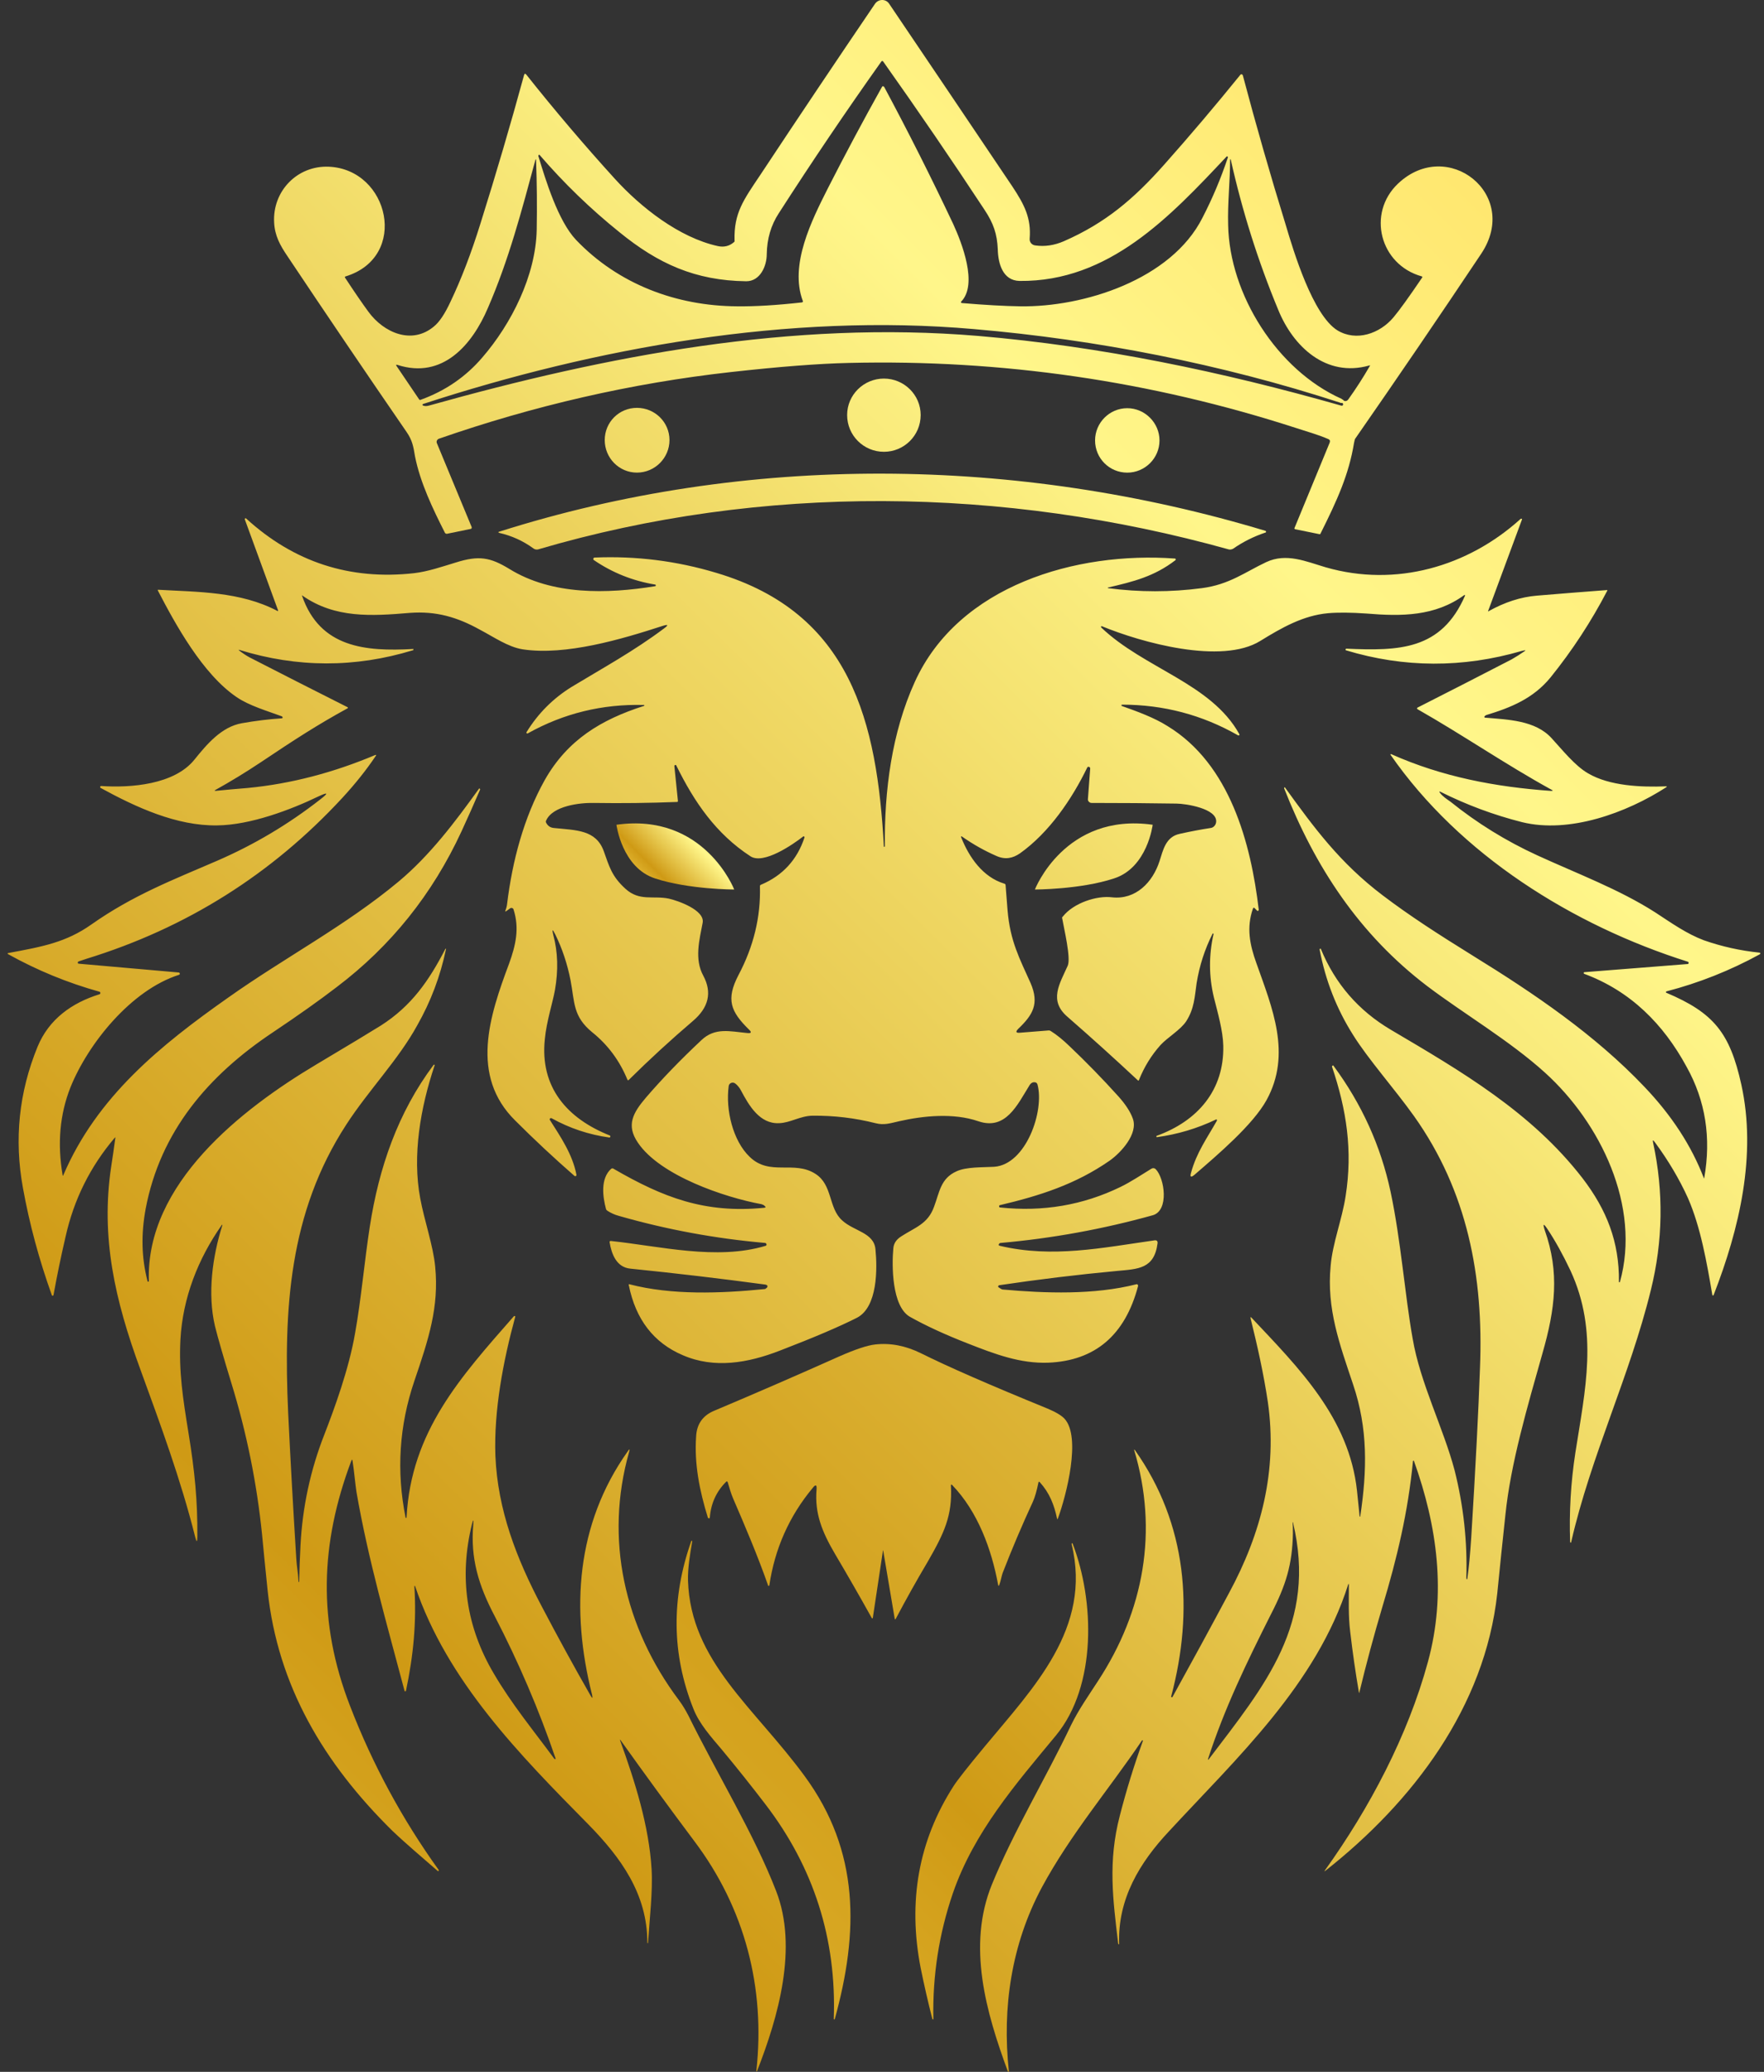 <svg width="218" height="256" viewBox="0 0 218 256" fill="none" xmlns="http://www.w3.org/2000/svg">
<rect x="0" y="0" width="218" height="256" fill="#333333" stroke="none"/>
<path fill-rule="evenodd" clip-rule="evenodd" d="M164.163 54.256C162.877 53.693 161.389 53.291 160.182 52.889C142.221 47.071 123.791 44.391 104.891 44.846C101.191 44.927 96.339 45.302 90.334 45.972C78.029 47.34 65.885 50.154 54.224 54.216C54.023 54.296 53.902 54.538 53.983 54.739L58.285 65.113C58.325 65.194 58.285 65.355 58.165 65.355L55.229 65.958C55.122 65.958 55.041 65.917 54.988 65.837C53.5 62.901 51.932 59.644 51.288 56.387C51.087 55.181 50.967 54.417 50.243 53.371C45.283 46.16 40.377 38.922 35.525 31.657C34.6 30.29 33.957 29.123 33.877 27.475C33.675 23.614 36.732 20.438 40.632 20.599C48.112 20.92 50.565 31.737 42.723 34.15C42.616 34.177 42.589 34.23 42.643 34.311C43.769 36.027 44.734 37.434 45.538 38.533C47.428 41.107 50.886 42.635 53.621 40.343C54.291 39.806 54.974 38.788 55.671 37.286C57.012 34.472 58.245 31.255 59.371 27.636C61.301 21.497 63.097 15.384 64.759 9.299C64.813 9.085 64.907 9.058 65.041 9.219C68.579 13.669 72.225 17.958 75.978 22.086C79.195 25.625 83.941 29.365 88.726 30.41C89.476 30.571 90.133 30.41 90.696 29.928C90.776 29.874 90.803 29.794 90.776 29.686C90.696 26.309 91.862 24.74 93.993 21.564C98.712 14.433 103.43 7.396 108.148 0.452C108.59 -0.151 109.475 -0.151 109.877 0.452C114.971 7.985 120.051 15.518 125.117 23.052C126.605 25.303 127.45 26.952 127.249 29.485C127.209 29.928 127.53 30.29 127.973 30.33C129.125 30.491 130.291 30.317 131.471 29.807C136.618 27.555 140.117 24.58 143.896 20.317C147.087 16.725 150.223 13.025 153.306 9.219C153.386 9.138 153.547 9.178 153.588 9.299C155.223 15.465 156.992 21.631 158.896 27.797C159.861 31.054 162.233 38.935 165.289 40.825C167.622 42.233 170.517 41.227 172.206 39.217C172.93 38.359 174.109 36.724 175.744 34.311C175.798 34.23 175.785 34.177 175.704 34.15C170.517 32.702 168.908 26.349 172.769 22.69C178.881 16.899 187.929 24.017 183.063 31.335C177.943 39.002 172.755 46.616 167.501 54.176C167.447 54.229 167.394 54.403 167.34 54.698C166.697 58.639 165.249 61.816 163.198 65.917C163.171 65.998 163.118 66.025 163.037 65.998L160.062 65.395C159.981 65.355 159.941 65.314 159.981 65.234L164.324 54.698C164.405 54.484 164.351 54.336 164.163 54.256ZM109.274 10.747C112.25 16.296 115.091 21.939 117.799 27.676C118.885 30.048 120.855 35.115 118.804 37.246C118.724 37.354 118.751 37.421 118.885 37.447C121.78 37.689 124.179 37.823 126.083 37.849C133.924 37.97 144.741 34.552 148.601 26.912C149.834 24.526 150.88 22.046 151.738 19.473C151.778 19.352 151.657 19.272 151.577 19.352C144.62 26.751 137.06 34.834 126.002 34.713C123.911 34.673 123.348 32.541 123.308 30.812C123.228 28.922 122.785 27.596 121.659 25.907C117.638 19.794 113.469 13.695 109.153 7.61C109.073 7.503 108.993 7.503 108.912 7.61C104.569 13.722 100.347 19.969 96.245 26.349C95.28 27.823 94.784 29.512 94.757 31.416C94.757 32.863 93.953 34.753 92.224 34.753C85.911 34.673 81.327 32.582 76.541 28.681C72.976 25.813 69.692 22.636 66.689 19.151C66.649 19.07 66.529 19.151 66.529 19.272C67.454 22.328 68.982 27.314 71.193 29.646C76.421 35.115 83.579 37.809 91.098 37.849C93.323 37.876 95.991 37.715 99.1 37.367C99.208 37.34 99.248 37.286 99.221 37.206C97.532 32.743 100.307 27.233 102.317 23.253C104.462 19.044 106.687 14.875 108.993 10.747C109.033 10.626 109.194 10.626 109.274 10.747ZM152.019 19.714C152.019 22.408 151.698 25.102 151.778 27.797C151.939 36.402 157.85 45.731 165.772 49.27C165.852 49.323 165.933 49.377 166.013 49.431C166.093 49.538 166.187 49.578 166.295 49.551C166.429 49.551 166.549 49.471 166.656 49.31C167.595 47.996 168.466 46.642 169.27 45.248C169.351 45.141 169.324 45.114 169.19 45.168C163.882 46.656 159.82 42.836 157.971 38.292C155.478 32.287 153.521 26.094 152.1 19.714C152.1 19.687 152.086 19.674 152.06 19.674C152.033 19.674 152.019 19.687 152.019 19.714ZM66.167 19.754C64.478 26.027 62.869 32.139 60.296 38.051C58.366 42.594 54.706 46.897 49.117 45.088C48.956 45.034 48.916 45.074 48.996 45.208L51.771 49.31C51.811 49.431 51.932 49.431 52.012 49.39C55.041 48.291 57.575 46.549 59.612 44.163C63.191 40.021 66.207 34.07 66.328 28.4C66.381 25.504 66.354 22.636 66.247 19.794C66.247 19.66 66.22 19.647 66.167 19.754ZM165.611 49.752C150.934 44.967 135.412 41.951 120.372 40.664C97.492 38.654 73.646 42.956 52.294 49.913C52.173 49.953 52.173 50.074 52.294 50.114C52.481 50.195 52.723 50.195 53.017 50.114C75.094 43.922 97.854 39.579 120.895 41.509C136.055 42.796 151.054 45.932 165.732 50.114C165.852 50.154 165.933 50.114 165.973 50.034C166.013 49.953 165.973 49.833 165.892 49.792C165.892 49.792 165.839 49.792 165.732 49.792C165.678 49.792 165.638 49.779 165.611 49.752Z" fill="url(#paint0_linear_22_20599)"/>
<path d="M113.779 51.281C113.779 53.814 111.728 55.825 109.235 55.825C106.742 55.825 104.691 53.814 104.691 51.281C104.691 48.788 106.742 46.777 109.235 46.777C111.728 46.777 113.779 48.788 113.779 51.281Z" fill="url(#paint1_linear_22_20599)"/>
<path d="M82.737 54.376C82.737 56.587 80.927 58.397 78.715 58.397C76.504 58.397 74.734 56.587 74.734 54.376C74.734 52.164 76.504 50.395 78.715 50.395C80.927 50.395 82.737 52.164 82.737 54.376Z" fill="url(#paint2_linear_22_20599)"/>
<path d="M143.294 54.419C143.294 56.63 141.484 58.4 139.313 58.4C137.101 58.4 135.332 56.63 135.332 54.419C135.332 52.247 137.101 50.438 139.313 50.438C141.484 50.438 143.294 52.247 143.294 54.419Z" fill="url(#paint3_linear_22_20599)"/>
<path d="M61.664 65.837C61.584 65.797 61.584 65.757 61.624 65.717C92.346 55.945 125.722 56.347 156.404 65.596C156.484 65.636 156.484 65.797 156.404 65.797C154.956 66.28 153.616 66.95 152.382 67.808C152.222 67.888 152.021 67.928 151.86 67.888C124.033 60.127 94.236 59.725 66.49 67.888C66.289 67.928 66.088 67.888 65.927 67.768C64.64 66.829 63.219 66.186 61.664 65.837Z" fill="url(#paint4_linear_22_20599)"/>
<path fill-rule="evenodd" clip-rule="evenodd" d="M29.576 80.394C30.031 80.742 30.46 81.024 30.862 81.238C34.883 83.302 38.918 85.353 42.966 87.391C43.006 87.431 43.006 87.511 42.966 87.511C39.226 89.562 36.492 91.331 32.23 94.186C30.38 95.419 28.49 96.572 26.56 97.644C26.519 97.644 26.56 97.725 26.6 97.725C27.94 97.591 29.281 97.47 30.621 97.363C36.05 96.84 41.277 95.433 46.344 93.302C46.505 93.248 46.532 93.288 46.424 93.422C45.272 95.138 43.904 96.854 42.323 98.569C33.583 108.033 23.034 114.668 10.676 118.474C10.327 118.582 10.006 118.689 9.711 118.796C9.55 118.876 9.59 119.077 9.751 119.077L22.096 120.163C22.257 120.203 22.257 120.404 22.136 120.445C16.185 122.335 10.877 128.97 8.705 134.358C7.392 137.682 7.07 141.301 7.74 145.215C7.767 145.296 7.794 145.296 7.821 145.215C11.963 135.524 19.804 129.171 28.208 123.26C35.125 118.354 42.725 114.373 49.239 108.944C53.099 105.727 56.196 101.626 59.172 97.484C59.172 97.444 59.252 97.403 59.292 97.444C59.332 97.484 59.332 97.524 59.332 97.564C58.582 99.307 57.818 101.022 57.04 102.711C53.448 110.486 48.301 116.906 41.599 121.973C39.508 123.581 36.881 125.444 33.717 127.562C25.755 132.87 19.804 139.787 17.994 149.397C17.431 152.494 17.472 155.349 18.236 158.324C18.236 158.365 18.276 158.365 18.316 158.365C18.396 158.365 18.397 158.324 18.397 158.284C17.994 146.261 29.897 137.012 39.066 131.543C43.114 129.13 45.781 127.522 47.068 126.718C50.848 124.305 53.019 121.169 55.03 117.268C55.03 117.241 55.056 117.228 55.11 117.228C55.137 117.228 55.137 117.255 55.11 117.308C54.413 120.632 53.233 123.755 51.571 126.678C49.239 130.94 45.54 134.72 42.805 138.942C35.688 149.88 35.044 161.823 35.607 174.49C35.902 180.521 36.237 186.54 36.613 192.545C36.653 193.389 36.854 194.475 36.894 195.44C36.894 195.467 36.907 195.48 36.934 195.48C36.961 195.48 36.974 195.467 36.974 195.44C37.001 193.966 37.055 192.478 37.135 190.976C37.377 186.205 38.368 181.607 40.111 177.184C41.277 174.168 43.127 169.182 43.891 164.678C44.615 160.657 45.057 155.711 45.7 151.569C46.826 144.29 49.159 137.495 53.582 131.583C53.622 131.543 53.662 131.543 53.662 131.543C53.703 131.583 53.743 131.624 53.703 131.664C51.974 136.811 50.928 142.762 51.933 148.07C52.416 150.724 53.542 153.941 53.783 156.515C54.266 161.501 52.979 165.442 51.209 170.629C49.333 176.152 48.971 181.781 50.124 187.518C50.151 187.545 50.177 187.558 50.204 187.558C50.231 187.558 50.244 187.532 50.244 187.478C50.807 176.862 56.92 170.147 63.514 162.627C63.595 162.587 63.715 162.627 63.675 162.707C62.187 168.136 61.021 174.289 61.222 179.878C61.504 186.593 63.836 192.585 66.932 198.456C68.943 202.289 70.954 205.962 72.964 209.474C73.205 209.903 73.272 209.876 73.165 209.394C70.511 198.858 71.195 188.322 77.588 179.315C77.803 178.993 77.857 179.02 77.749 179.395C74.693 190.172 77.146 201.07 83.902 210.077C84.384 210.721 84.706 211.284 85.068 211.967C88.607 219.165 93.191 226.604 95.925 233.682C98.619 240.638 96.207 249.163 93.553 255.919C93.553 255.946 93.539 255.959 93.513 255.959C93.486 255.932 93.472 255.905 93.472 255.879C94.598 245.625 92.065 235.813 85.832 227.529C82.722 223.374 79.666 219.192 76.664 214.983C76.664 214.983 76.65 214.983 76.624 214.983C76.597 214.983 76.597 214.996 76.624 215.023C78.473 220.13 80.202 225.599 80.524 230.947C80.685 233.641 80.283 237.059 80.082 240.115C80.055 240.089 80.028 240.075 80.001 240.075C80.001 240.075 80.001 240.062 80.001 240.035C80.001 234.003 76.704 229.5 72.723 225.438C64.238 216.833 55.271 207.745 51.29 195.963C51.29 195.963 51.276 195.963 51.25 195.963C51.223 195.963 51.209 195.976 51.209 196.003C51.491 200.466 51.089 204.568 50.164 208.951C50.124 208.991 50.043 208.991 50.003 208.951C47.832 200.748 45.499 192.706 44.052 184.341C43.891 183.296 43.77 181.768 43.569 180.521C43.542 180.307 43.489 180.307 43.408 180.521C39.588 190.695 39.226 200.386 43.248 210.761C46.036 217.999 49.695 224.768 54.225 231.068C54.225 231.108 54.225 231.148 54.185 231.188C54.185 231.188 54.105 231.229 54.105 231.188C52.215 229.54 50.164 227.811 48.475 226.202C40.071 217.918 34.321 208.348 33.074 196.526C32.752 193.389 32.524 191.097 32.39 189.649C31.747 183.296 30.487 177.063 28.61 170.951C27.619 167.707 26.935 165.335 26.56 163.833C25.635 159.852 26.238 155.308 27.485 151.368C27.485 151.368 27.471 151.354 27.444 151.327C27.444 151.327 27.431 151.341 27.404 151.368C24.469 155.55 22.579 160.375 22.297 165.522C22.096 169.503 22.579 172.64 23.302 177.103C24.066 181.768 24.428 185.508 24.388 189.851C24.388 190.601 24.294 190.601 24.107 189.851C22.337 182.813 19.844 176.058 17.351 169.222C14.174 160.576 12.445 152.856 13.732 144.21C13.92 143.004 14.094 141.797 14.255 140.591C14.281 140.51 14.255 140.51 14.174 140.591C11.145 144.156 9.121 148.231 8.102 152.815C7.539 155.228 7.043 157.627 6.614 160.013C6.574 160.134 6.454 160.134 6.413 160.053C4.832 155.657 3.639 151.234 2.835 146.784C1.735 140.779 2.339 134.961 4.644 129.332C6.051 125.914 8.907 123.903 12.284 122.857C12.445 122.817 12.445 122.576 12.284 122.536C8.344 121.437 4.59 119.895 1.025 117.911C0.891 117.831 0.904 117.777 1.065 117.75C5.167 116.986 8.143 116.464 11.319 114.212C16.466 110.593 21.412 108.703 26.801 106.371C31.385 104.387 35.648 101.853 39.588 98.77C40.634 97.966 40.553 97.846 39.347 98.409C35.929 100.057 30.943 101.947 26.841 101.987C21.815 102.068 16.788 99.736 12.445 97.363C12.325 97.283 12.365 97.122 12.526 97.122C16.145 97.363 21.533 96.961 24.026 93.865C25.554 91.975 27.364 89.803 29.897 89.361C31.559 89.066 33.195 88.865 34.803 88.758C34.964 88.758 34.964 88.597 34.843 88.516C32.993 87.833 30.782 87.189 29.254 86.144C25.032 83.289 21.654 77.096 19.523 72.995C19.469 72.887 19.496 72.847 19.603 72.874C24.428 73.155 29.696 73.075 34.28 75.488C34.361 75.514 34.388 75.488 34.361 75.407L30.259 64.188C30.219 64.067 30.34 63.987 30.42 64.067C36.318 69.456 43.234 71.708 51.169 70.823C52.898 70.622 54.627 70.019 56.357 69.496C59.172 68.612 60.579 68.853 62.951 70.3C68.219 73.558 75.015 73.397 80.966 72.432C81.007 72.432 81.047 72.391 81.047 72.351C81.047 72.271 81.007 72.231 80.966 72.231C78.205 71.775 75.685 70.769 73.406 69.215C73.246 69.134 73.326 68.893 73.487 68.893C78.607 68.678 83.62 69.308 88.526 70.783C105.174 75.729 108.391 89.2 109.235 104.641C109.235 104.641 109.249 104.641 109.276 104.641C109.276 104.641 109.289 104.628 109.316 104.601C109.343 104.601 109.356 104.601 109.356 104.601C109.276 97.725 110.2 90.527 113.055 84.254C118.484 72.311 133.041 68.129 145.185 69.014C145.305 69.014 145.346 69.134 145.265 69.215C142.651 71.225 140.078 71.869 136.941 72.593C136.901 72.593 136.901 72.673 136.941 72.673C140.802 73.182 144.662 73.182 148.522 72.673C151.94 72.231 153.911 70.662 156.484 69.456C158.978 68.29 161.39 69.376 163.843 70.099C172.489 72.593 181.416 70.019 187.93 64.108C188.011 64.067 188.131 64.108 188.091 64.188L183.909 75.488C183.882 75.568 183.896 75.582 183.949 75.528C185.96 74.402 187.957 73.759 189.941 73.598C192.809 73.356 195.678 73.129 198.546 72.914C198.627 72.887 198.653 72.914 198.627 72.995C196.643 76.801 194.31 80.367 191.63 83.691C189.498 86.305 186.724 87.431 183.668 88.356C183.56 88.409 183.493 88.463 183.467 88.516C183.386 88.597 183.467 88.677 183.547 88.677C186.362 88.918 189.74 88.999 191.75 91.211C193.118 92.698 194.646 94.629 196.254 95.553C198.908 97.122 202.849 97.283 205.865 97.162C206.026 97.162 206.039 97.202 205.905 97.283C201.039 100.419 193.962 103.033 188.091 101.585C184.606 100.701 181.255 99.454 178.038 97.846C177.85 97.765 177.824 97.805 177.958 97.966C178.279 98.409 178.842 98.77 179.244 99.052C182.542 101.706 186.121 103.918 189.981 105.687C194.887 107.939 200.074 109.869 204.538 112.724C206.629 114.091 208.438 115.378 210.569 116.182C212.795 116.96 215.087 117.469 217.446 117.71C217.566 117.71 217.566 117.871 217.486 117.911C213.813 119.922 209.966 121.45 205.945 122.496C205.865 122.536 205.865 122.616 205.905 122.656C211.816 125.149 213.786 127.643 215.194 133.996C217.124 142.722 214.953 151.85 211.776 160.013C211.736 160.094 211.615 160.094 211.615 160.013C210.931 155.992 210.167 151.609 208.599 148.03C207.527 145.671 206.16 143.366 204.497 141.114C204.283 140.819 204.216 140.846 204.296 141.194C205.61 147.279 205.516 153.351 204.015 159.41C201.401 170.066 196.616 179.838 194.163 190.574C194.163 190.601 194.15 190.615 194.123 190.615C194.083 190.615 194.042 190.574 194.042 190.534C193.908 186.861 194.123 183.189 194.686 179.516C195.892 171.755 197.581 164.557 194.083 156.997C193.144 155.014 192.193 153.298 191.228 151.85C190.745 151.126 190.638 151.18 190.906 152.011C192.756 157.239 192.193 161.742 190.624 167.211C188.775 173.766 186.684 180.843 186.04 187.197C185.692 190.413 185.357 193.644 185.035 196.888C183.507 210.922 174.62 222.623 163.803 231.148C163.669 231.255 163.656 231.229 163.763 231.068C169.232 223.428 173.977 214.5 176.47 205.332C178.762 196.928 177.636 188.604 174.741 180.521C174.741 180.441 174.66 180.481 174.62 180.521C174.017 186.794 172.65 192.545 170.84 198.536C169.795 202.048 168.843 205.587 167.985 209.152C167.985 209.192 167.945 209.192 167.945 209.152C167.516 206.659 167.154 204.139 166.859 201.592C166.618 199.662 166.698 197.732 166.698 195.762C166.698 195.735 166.685 195.721 166.658 195.721C166.631 195.721 166.618 195.735 166.618 195.762C162.717 208.107 152.785 217.275 144.461 226.283C140.842 230.143 138.108 234.647 138.309 240.196C138.309 240.25 138.282 240.263 138.228 240.236C138.228 240.209 138.215 240.182 138.188 240.156C137.545 234.727 136.901 230.062 138.389 224.352C139.193 221.216 140.145 218.133 141.244 215.104C141.244 215.104 141.244 215.063 141.204 215.023C141.177 215.023 141.15 215.037 141.123 215.063C137.022 221.135 132.317 226.604 128.738 233.239C124.998 240.236 123.832 248.077 124.677 255.919C124.677 255.959 124.677 255.999 124.637 255.999C124.61 255.999 124.583 255.986 124.556 255.959C121.862 248.64 119.489 240.437 122.586 232.837C125.32 226.162 129.221 219.768 132.357 213.173C133.322 211.203 134.529 209.514 135.695 207.705C141.365 199.059 143.174 189.167 140.158 179.154C140.158 179.154 140.172 179.141 140.199 179.114C140.199 179.114 140.212 179.127 140.239 179.154C146.713 188.282 147.557 198.979 144.743 209.595C144.702 209.635 144.743 209.675 144.783 209.715C144.823 209.715 144.903 209.715 144.903 209.675C147.289 205.359 149.622 201.07 151.9 196.807C155.881 189.448 157.892 181.647 156.685 173.243C156.163 169.745 155.399 166.327 154.554 162.909C154.527 162.721 154.568 162.694 154.675 162.828C160.506 169.021 166.738 175.213 167.704 184.221C167.811 185.266 167.918 186.312 168.025 187.357C168.025 187.384 168.039 187.398 168.065 187.398C168.092 187.398 168.106 187.384 168.106 187.357C168.95 181.688 169.071 176.54 167.221 171.072C165.572 166.125 163.924 161.742 164.446 156.394C164.688 153.579 165.854 150.684 166.296 147.789C167.181 142.159 166.417 137.133 164.607 131.784C164.607 131.744 164.647 131.704 164.688 131.664C164.728 131.624 164.808 131.664 164.808 131.704C168.293 136.422 170.639 141.596 171.845 147.226C173.132 153.258 173.615 160.013 174.58 165.402C175.505 170.871 178.4 176.5 179.767 181.688C180.866 186.057 181.349 190.481 181.215 194.957C181.215 195.011 181.228 195.065 181.255 195.118C181.282 195.172 181.309 195.159 181.335 195.078C181.523 193.738 181.684 192.049 181.818 190.011C182.354 181.326 182.716 174.302 182.904 168.94C183.346 157.761 181.376 147.226 174.741 137.897C172.328 134.519 169.071 130.86 167.221 127.884C165.184 124.667 163.803 121.142 163.079 117.308C163.079 117.268 163.119 117.228 163.16 117.228C163.2 117.188 163.24 117.228 163.24 117.268C165.009 121.557 167.891 124.881 171.886 127.241C180.612 132.388 189.257 137.414 195.57 145.577C198.586 149.518 200.114 153.459 200.074 158.365C200.074 158.418 200.088 158.445 200.114 158.445C200.141 158.445 200.168 158.432 200.195 158.405C202.809 149.035 197.782 138.741 190.946 132.549C186.603 128.608 180.853 125.23 176.389 121.852C167.985 115.458 162.516 107.135 158.696 97.403C158.696 97.363 158.696 97.323 158.736 97.283C158.736 97.283 158.817 97.283 158.817 97.323C162.396 102.269 165.572 106.612 170.88 110.633C174.218 113.166 177.716 115.418 182.059 118.112C189.619 122.777 197.098 127.844 203.211 134.278C206.589 137.816 209.041 141.583 210.569 145.577C210.569 145.631 210.583 145.631 210.61 145.577C211.494 140.591 210.771 136.007 208.438 131.825C205.583 126.557 201.522 122.455 195.771 120.324C195.691 120.284 195.691 120.123 195.812 120.123L208.559 119.118C208.72 119.118 208.72 118.876 208.599 118.836C194.324 114.332 180.411 105.606 171.845 93.261C171.805 93.221 171.845 93.181 171.926 93.181C178.239 95.996 184.834 97.242 191.67 97.725C191.938 97.725 191.951 97.671 191.71 97.564C186.08 94.468 180.772 90.808 175.183 87.632C175.103 87.591 175.103 87.471 175.183 87.431C179.043 85.474 182.917 83.49 186.804 81.479C187.367 81.158 187.917 80.809 188.453 80.434C188.533 80.38 188.52 80.353 188.413 80.353C188.279 80.38 188.158 80.407 188.051 80.434C180.759 82.552 173.521 82.525 166.336 80.353C166.296 80.313 166.256 80.273 166.296 80.233C166.296 80.192 166.336 80.152 166.377 80.152C172.891 80.434 178.118 80.353 181.054 73.598C181.094 73.558 181.014 73.517 180.974 73.517C177.354 76.171 173.172 76.171 168.87 75.809C166.94 75.675 165.358 75.662 164.125 75.769C161.028 76.051 158.374 77.579 155.761 79.187C150.975 82.163 141.043 79.388 136.177 77.378C136.097 77.338 136.017 77.458 136.097 77.538C141.405 82.605 149.648 84.415 153.147 90.688C153.227 90.808 153.107 90.929 152.986 90.849C148.563 88.329 143.791 87.069 138.671 87.069C138.59 87.069 138.55 87.189 138.63 87.23C140.56 87.913 142.652 88.677 144.3 89.723C152.021 94.428 154.594 104.239 155.56 112.402C155.56 112.523 155.439 112.603 155.358 112.523L155.037 112.201C154.956 112.121 154.889 112.148 154.836 112.282C154.031 114.614 154.434 116.705 155.278 119.037C157.208 124.506 159.661 130.216 156.525 135.926C154.836 138.982 150.533 142.642 147.598 145.175C147.169 145.524 147.035 145.43 147.195 144.894C147.879 142.4 149.166 140.631 150.372 138.5C150.453 138.379 150.332 138.259 150.252 138.339C147.946 139.438 145.52 140.162 142.973 140.51C142.933 140.51 142.933 140.47 142.893 140.47C142.893 140.43 142.933 140.39 142.933 140.35C148.04 138.5 151.297 134.68 151.176 129.211C151.136 127.361 150.493 125.149 150.01 123.219C149.394 120.646 149.38 118.045 149.97 115.418C149.97 115.391 149.957 115.365 149.93 115.338C149.89 115.338 149.849 115.338 149.849 115.378C148.884 117.308 148.241 119.279 147.879 121.49C147.638 123.179 147.598 124.627 146.592 126.195C145.909 127.241 144.26 128.206 143.416 129.13C142.29 130.39 141.405 131.825 140.762 133.433C140.735 133.54 140.681 133.554 140.601 133.473C137.732 130.793 134.837 128.179 131.915 125.632C129.583 123.621 130.95 121.571 131.955 119.319C132.357 118.354 131.513 114.855 131.272 113.488C131.231 113.408 131.272 113.287 131.352 113.247C132.679 111.558 135.574 110.633 137.424 110.874C140.359 111.196 142.45 109.025 143.295 106.411C143.737 105.044 144.059 103.395 145.788 103.033C147.102 102.738 148.375 102.497 149.608 102.309C149.97 102.269 150.252 101.947 150.292 101.585C150.493 99.896 146.472 99.293 145.386 99.293C142.089 99.24 138.59 99.213 134.891 99.213C134.649 99.213 134.408 98.972 134.448 98.73L134.73 94.95C134.73 94.749 134.448 94.669 134.368 94.83C132.478 98.73 129.663 102.872 126.044 105.446C125.159 106.049 124.234 106.25 123.149 105.767C121.674 105.124 120.267 104.333 118.926 103.395C118.766 103.288 118.725 103.328 118.806 103.515C119.771 105.928 121.46 108.381 124.114 109.185C124.221 109.212 124.275 109.279 124.275 109.386C124.355 110.432 124.435 111.464 124.516 112.483C124.838 116.303 126.004 118.434 127.371 121.49C128.457 124.024 127.652 125.391 125.843 127.12C125.468 127.495 125.548 127.656 126.084 127.602L129.623 127.321C129.703 127.321 129.784 127.348 129.864 127.401C130.588 127.857 131.352 128.474 132.156 129.251C134.247 131.235 136.271 133.313 138.228 135.484C139.113 136.476 139.703 137.387 139.998 138.218C140.681 140.108 138.51 142.441 137.142 143.406C132.92 146.341 128.497 147.749 123.551 148.915C123.511 148.915 123.47 148.995 123.47 149.076C123.47 149.116 123.511 149.196 123.591 149.196C128.872 149.759 133.832 148.915 138.469 146.663C139.716 146.06 141.043 145.175 142.29 144.411C142.477 144.304 142.651 144.317 142.812 144.451C143.938 145.577 144.501 149.598 142.45 150.161C136.285 151.877 130.025 153.016 123.671 153.579C123.511 153.579 123.39 153.74 123.43 153.861C123.43 153.888 123.484 153.914 123.591 153.941C130.065 155.469 136.177 154.183 142.692 153.258C142.96 153.231 143.08 153.351 143.054 153.62C142.651 156.796 140.641 156.796 138.067 157.038C133.188 157.493 128.323 158.083 123.47 158.807C123.35 158.847 123.31 159.008 123.39 159.048L123.631 159.209C123.712 159.263 123.792 159.303 123.873 159.33C129.221 159.812 135.212 160.013 140.44 158.686C140.56 158.646 140.681 158.767 140.641 158.928C139.032 164.986 135.333 168.136 129.542 168.377C126.084 168.498 122.988 167.332 119.61 166.005C116.795 164.906 114.409 163.807 112.452 162.707C110.2 161.421 110.2 156.314 110.402 154.223C110.455 153.633 110.777 153.15 111.367 152.775C113.096 151.649 114.664 151.247 115.428 149.116C116.112 147.306 116.232 145.617 118.203 144.733C119.409 144.17 121.42 144.25 122.867 144.17C126.808 143.888 129.1 137.253 128.215 133.996C128.175 133.875 128.095 133.795 128.014 133.755C127.666 133.648 127.384 133.795 127.17 134.197C125.722 136.529 124.275 139.706 120.897 138.54C117.841 137.495 114.141 137.856 111.125 138.54C110.04 138.781 109.276 139.063 108.19 138.781C105.643 138.138 103.043 137.83 100.389 137.856C98.861 137.897 97.654 138.741 96.287 138.781C93.874 138.902 92.547 136.57 91.582 134.76C91.421 134.438 91.14 134.077 90.859 133.875C90.537 133.634 90.094 133.835 90.054 134.197C89.652 137.133 90.577 140.953 92.628 142.923C95.121 145.376 98.137 143.325 100.791 145.054C102.922 146.422 102.359 149.277 104.088 150.805C105.536 152.132 107.989 152.293 108.19 154.343C108.431 156.756 108.471 161.501 105.898 162.828C103.726 163.927 100.55 165.281 96.368 166.889C92.427 168.418 88.285 169.141 84.384 167.452C80.792 165.924 78.567 163.043 77.709 158.807C77.682 158.7 77.709 158.659 77.79 158.686C83.017 160.053 89.089 159.812 94.397 159.289C94.478 159.289 94.545 159.276 94.598 159.249C94.705 159.169 94.772 159.115 94.799 159.088C94.906 158.901 94.84 158.78 94.598 158.726C89.022 157.976 83.46 157.319 77.91 156.756C76.181 156.595 75.578 154.947 75.337 153.499C75.31 153.392 75.364 153.338 75.498 153.338C81.57 153.981 88.566 155.751 94.598 153.941C94.799 153.901 94.759 153.62 94.558 153.579C88.419 153.043 82.401 151.931 76.503 150.242C75.993 150.108 75.511 149.893 75.055 149.598C74.975 149.545 74.921 149.478 74.894 149.397C74.492 147.909 74.171 145.617 75.538 144.411C75.618 144.371 75.739 144.331 75.819 144.411C81.931 147.95 87.079 149.96 94.437 149.236C94.652 149.21 94.665 149.129 94.478 148.995C94.478 148.968 94.424 148.928 94.317 148.875C94.263 148.848 94.196 148.821 94.116 148.794C89.531 147.95 81.57 145.255 78.835 141.194C77.347 139.023 78.232 137.495 79.84 135.605C81.824 133.299 84.103 130.94 86.677 128.527C88.365 126.919 90.215 127.442 92.346 127.643C92.856 127.696 92.923 127.549 92.547 127.2C90.296 124.989 89.692 123.501 91.261 120.485C93.137 116.946 94.022 113.287 93.915 109.507C93.915 109.4 93.968 109.333 94.075 109.306C96.729 108.18 98.512 106.236 99.424 103.475C99.424 103.355 99.343 103.314 99.263 103.355C97.976 104.36 94.357 106.853 92.749 105.808C88.486 103.033 85.792 99.092 83.58 94.588C83.54 94.468 83.339 94.508 83.339 94.669L83.781 98.972C83.781 99.052 83.741 99.092 83.661 99.092C80.229 99.226 76.811 99.266 73.406 99.213C71.637 99.173 68.3 99.575 67.495 101.384C67.442 101.465 67.442 101.558 67.495 101.666C67.696 102.028 67.978 102.269 68.46 102.309C71.195 102.591 73.648 102.51 74.613 105.164C75.296 107.054 75.578 108.26 77.307 109.829C79.036 111.397 80.725 110.633 82.655 111.035C83.741 111.276 87.119 112.443 86.837 114.011C86.435 116.142 85.792 118.515 86.918 120.565C88.017 122.63 87.588 124.493 85.631 126.155C82.897 128.487 80.256 130.913 77.709 133.433C77.669 133.514 77.589 133.473 77.548 133.433C76.583 131.074 75.136 129.117 73.205 127.562C70.793 125.592 71.034 123.903 70.511 121.128C70.109 119.091 69.479 117.201 68.621 115.458C68.273 114.761 68.192 114.788 68.38 115.539C68.943 117.63 69.01 119.895 68.581 122.335C68.3 123.903 67.536 126.235 67.335 128.366C66.691 134.358 70.109 138.218 75.377 140.309C75.417 140.35 75.457 140.39 75.417 140.47C75.417 140.51 75.377 140.551 75.296 140.551C72.776 140.202 70.404 139.411 68.179 138.178C68.018 138.098 67.857 138.259 67.978 138.419C69.305 140.51 70.752 142.642 71.235 145.135C71.275 145.296 71.114 145.376 70.994 145.296C68.474 143.097 66.034 140.819 63.675 138.46C58.045 132.91 60.498 125.511 62.911 119.077C63.756 116.745 64.198 114.694 63.474 112.402C63.434 112.201 63.193 112.121 63.032 112.241L62.59 112.563C62.456 112.67 62.415 112.644 62.469 112.483C62.576 112.215 62.643 111.947 62.67 111.678C63.313 106.411 64.721 101.022 67.335 96.358C70.149 91.412 74.291 88.918 79.559 87.23C79.599 87.23 79.639 87.189 79.639 87.149C79.639 87.109 79.599 87.109 79.559 87.109C74.439 86.975 69.667 88.141 65.243 90.607C65.123 90.688 65.002 90.567 65.083 90.447C66.504 88.141 68.367 86.278 70.672 84.857C74.532 82.525 78.353 80.434 82.052 77.659C82.642 77.23 82.588 77.123 81.891 77.338C76.825 78.986 69.908 81.037 64.6 80.233C62.791 79.951 61.021 78.705 59.332 77.82C56.517 76.252 53.904 75.488 50.647 75.729C45.901 76.131 41.398 76.413 37.377 73.598C37.296 73.544 37.283 73.558 37.336 73.638C39.548 80.032 45.178 80.514 51.008 80.192C51.049 80.152 51.089 80.192 51.089 80.233C51.089 80.313 51.089 80.353 51.008 80.353C43.877 82.525 36.747 82.511 29.616 80.313C29.482 80.26 29.468 80.286 29.576 80.394ZM58.327 188.322C56.718 194.864 57.617 201.016 61.021 206.78C63.233 210.56 65.927 213.817 68.501 217.315C68.541 217.356 68.581 217.356 68.621 217.356C68.662 217.356 68.662 217.315 68.662 217.275C66.597 211.243 64.091 205.386 61.142 199.702C59.131 195.882 58.126 192.545 58.488 188.363C58.541 187.719 58.488 187.706 58.327 188.322ZM159.782 189.489C159.701 193.309 158.937 195.842 157.047 199.501C154.072 205.413 151.337 211.042 149.286 217.356C149.286 217.382 149.3 217.409 149.327 217.436C149.353 217.436 149.367 217.423 149.367 217.396C156.324 208.227 162.798 200.627 159.782 188.081C159.755 188.081 159.742 188.095 159.742 188.121C159.768 188.39 159.782 188.845 159.782 189.489Z" fill="url(#paint5_linear_22_20599)"/>
<path d="M109.113 191.621L107.866 199.904C107.866 199.985 107.786 199.985 107.746 199.944C106.271 197.291 104.756 194.65 103.202 192.023C101.593 189.288 100.668 186.996 100.91 184.061C100.963 183.444 100.802 183.377 100.427 183.86C97.532 187.345 95.749 191.353 95.079 195.883C95.079 195.964 94.918 196.004 94.918 195.883C93.631 192.224 92.143 188.725 90.615 185.187C90.334 184.543 90.133 183.82 89.932 183.136C89.878 183.029 89.811 183.015 89.731 183.096C88.524 184.302 87.854 185.777 87.72 187.519C87.72 187.64 87.519 187.64 87.479 187.519C86.433 184.141 85.79 180.844 86.031 177.466C86.112 175.898 86.916 174.852 88.323 174.289C93.47 172.118 98.591 169.893 103.684 167.614C105.695 166.729 107.183 166.233 108.148 166.126C110.024 165.912 111.914 166.274 113.818 167.212C117.088 168.847 122.302 171.126 129.46 174.048C130.479 174.477 131.176 174.892 131.551 175.295C133.642 177.546 131.792 184.744 130.747 187.599C130.693 187.76 130.653 187.76 130.626 187.599C130.264 185.911 129.701 184.463 128.495 183.136C128.415 183.055 128.361 183.069 128.334 183.176C128.12 184.222 127.892 185.012 127.65 185.549C126.31 188.444 125.064 191.379 123.911 194.355C123.79 194.677 123.67 195.36 123.509 195.803C123.428 195.99 123.375 195.99 123.348 195.803C122.544 191.46 120.855 186.795 117.678 183.498C117.571 183.391 117.517 183.417 117.517 183.578C117.718 187.278 116.673 189.449 114.662 192.948C113.295 195.253 111.981 197.599 110.721 199.985C110.641 200.146 110.587 200.132 110.56 199.944L109.153 191.621C109.153 191.487 109.14 191.487 109.113 191.621Z" fill="url(#paint6_linear_22_20599)"/>
<path d="M85.429 190.415C85.455 190.388 85.482 190.375 85.509 190.375C85.536 190.402 85.549 190.429 85.549 190.455C85.268 192.064 84.986 193.753 85.026 195.321C85.348 205.294 93.23 210.964 99.463 219.488C106.258 228.777 106.138 238.71 103.162 249.487C103.135 249.513 103.108 249.527 103.082 249.527C103.055 249.5 103.041 249.473 103.041 249.446C103.39 239.581 100.575 230.748 94.597 222.947C92.854 220.668 91.058 218.416 89.209 216.191C87.882 214.623 86.394 212.974 85.67 211.084C83.016 204.382 82.936 197.493 85.429 190.415Z" fill="url(#paint7_linear_22_20599)"/>
<path d="M121.702 215.788C127.693 208.55 134.972 201.191 132.438 190.817C132.438 190.79 132.438 190.763 132.438 190.736C132.492 190.656 132.532 190.656 132.559 190.736C135.253 197.733 135.575 208.268 130.508 214.421C125.482 220.493 120.375 226.364 117.761 233.924C116.045 238.937 115.241 244.111 115.348 249.446C115.348 249.499 115.335 249.526 115.308 249.526C115.268 249.526 115.228 249.486 115.228 249.486C114.692 247.395 114.209 245.29 113.78 243.172C112.172 234.916 113.525 227.423 117.841 220.694C118.324 219.943 119.611 218.308 121.702 215.788Z" fill="url(#paint8_linear_22_20599)"/>
<path d="M90.736 109.91C90.736 109.91 87.037 100.38 76.18 101.908C76.18 101.908 76.863 107.216 80.965 108.543C85.107 109.91 90.736 109.91 90.736 109.91Z" fill="url(#paint9_linear_22_20599)"/>
<path d="M127.895 109.91C127.895 109.91 131.594 100.38 142.451 101.908C142.451 101.908 141.808 107.216 137.666 108.543C133.524 109.91 127.895 109.91 127.895 109.91Z" fill="url(#paint10_linear_22_20599)"/>
<defs>
<linearGradient id="paint0_linear_22_20599" x1="237.199" y1="-48.277" x2="-82.666" y2="273.51" gradientUnits="userSpaceOnUse">
<stop stop-color="#FFCF45"/>
<stop offset="0.32" stop-color="#FFF68A"/>
<stop offset="0.68" stop-color="#CF9A15"/>
<stop offset="1" stop-color="#FFE35F"/>
</linearGradient>
<linearGradient id="paint1_linear_22_20599" x1="241.818" y1="-73.002" x2="-115.002" y2="285.962" gradientUnits="userSpaceOnUse">
<stop stop-color="#FFCF45"/>
<stop offset="0.32" stop-color="#FFF68A"/>
<stop offset="0.68" stop-color="#CF9A15"/>
<stop offset="1" stop-color="#FFE35F"/>
</linearGradient>
<linearGradient id="paint2_linear_22_20599" x1="234.388" y1="-94.198" x2="-122.38" y2="264.715" gradientUnits="userSpaceOnUse">
<stop stop-color="#FFCF45"/>
<stop offset="0.32" stop-color="#FFF68A"/>
<stop offset="0.68" stop-color="#CF9A15"/>
<stop offset="1" stop-color="#FFE35F"/>
</linearGradient>
<linearGradient id="paint3_linear_22_20599" x1="252.407" y1="-51.372" x2="-104.39" y2="307.569" gradientUnits="userSpaceOnUse">
<stop stop-color="#FFCF45"/>
<stop offset="0.32" stop-color="#FFF68A"/>
<stop offset="0.68" stop-color="#CF9A15"/>
<stop offset="1" stop-color="#FFE35F"/>
</linearGradient>
<linearGradient id="paint4_linear_22_20599" x1="219.061" y1="-42.302" x2="-57.956" y2="236.381" gradientUnits="userSpaceOnUse">
<stop stop-color="#FFCF45"/>
<stop offset="0.32" stop-color="#FFF68A"/>
<stop offset="0.68" stop-color="#CF9A15"/>
<stop offset="1" stop-color="#FFE35F"/>
</linearGradient>
<linearGradient id="paint5_linear_22_20599" x1="378.443" y1="70.734" x2="38.801" y2="412.418" gradientUnits="userSpaceOnUse">
<stop stop-color="#FFCF45"/>
<stop offset="0.32" stop-color="#FFF68A"/>
<stop offset="0.68" stop-color="#CF9A15"/>
<stop offset="1" stop-color="#FFE35F"/>
</linearGradient>
<linearGradient id="paint6_linear_22_20599" x1="343.097" y1="-22.658" x2="-11.909" y2="334.483" gradientUnits="userSpaceOnUse">
<stop stop-color="#FFCF45"/>
<stop offset="0.32" stop-color="#FFF68A"/>
<stop offset="0.68" stop-color="#CF9A15"/>
<stop offset="1" stop-color="#FFE35F"/>
</linearGradient>
<linearGradient id="paint7_linear_22_20599" x1="502.15" y1="-78.944" x2="14.799" y2="411.337" gradientUnits="userSpaceOnUse">
<stop stop-color="#FFCF45"/>
<stop offset="0.32" stop-color="#FFF68A"/>
<stop offset="0.68" stop-color="#CF9A15"/>
<stop offset="1" stop-color="#FFE35F"/>
</linearGradient>
<linearGradient id="paint8_linear_22_20599" x1="355.859" y1="97.73" x2="90.231" y2="364.955" gradientUnits="userSpaceOnUse">
<stop stop-color="#FFCF45"/>
<stop offset="0.32" stop-color="#FFF68A"/>
<stop offset="0.68" stop-color="#CF9A15"/>
<stop offset="1" stop-color="#FFE35F"/>
</linearGradient>
<linearGradient id="paint9_linear_22_20599" x1="92.317" y1="103.3" x2="80.987" y2="114.698" gradientUnits="userSpaceOnUse">
<stop stop-color="#FFCF45"/>
<stop offset="0.32" stop-color="#FFF68A"/>
<stop offset="0.68" stop-color="#CF9A15"/>
<stop offset="1" stop-color="#FFE35F"/>
</linearGradient>
<linearGradient id="paint10_linear_22_20599" x1="244.073" y1="2.658" x2="-10.04" y2="258.299" gradientUnits="userSpaceOnUse">
<stop stop-color="#FFCF45"/>
<stop offset="0.32" stop-color="#FFF68A"/>
<stop offset="0.68" stop-color="#CF9A15"/>
<stop offset="1" stop-color="#FFE35F"/>
</linearGradient>
</defs>
</svg>
